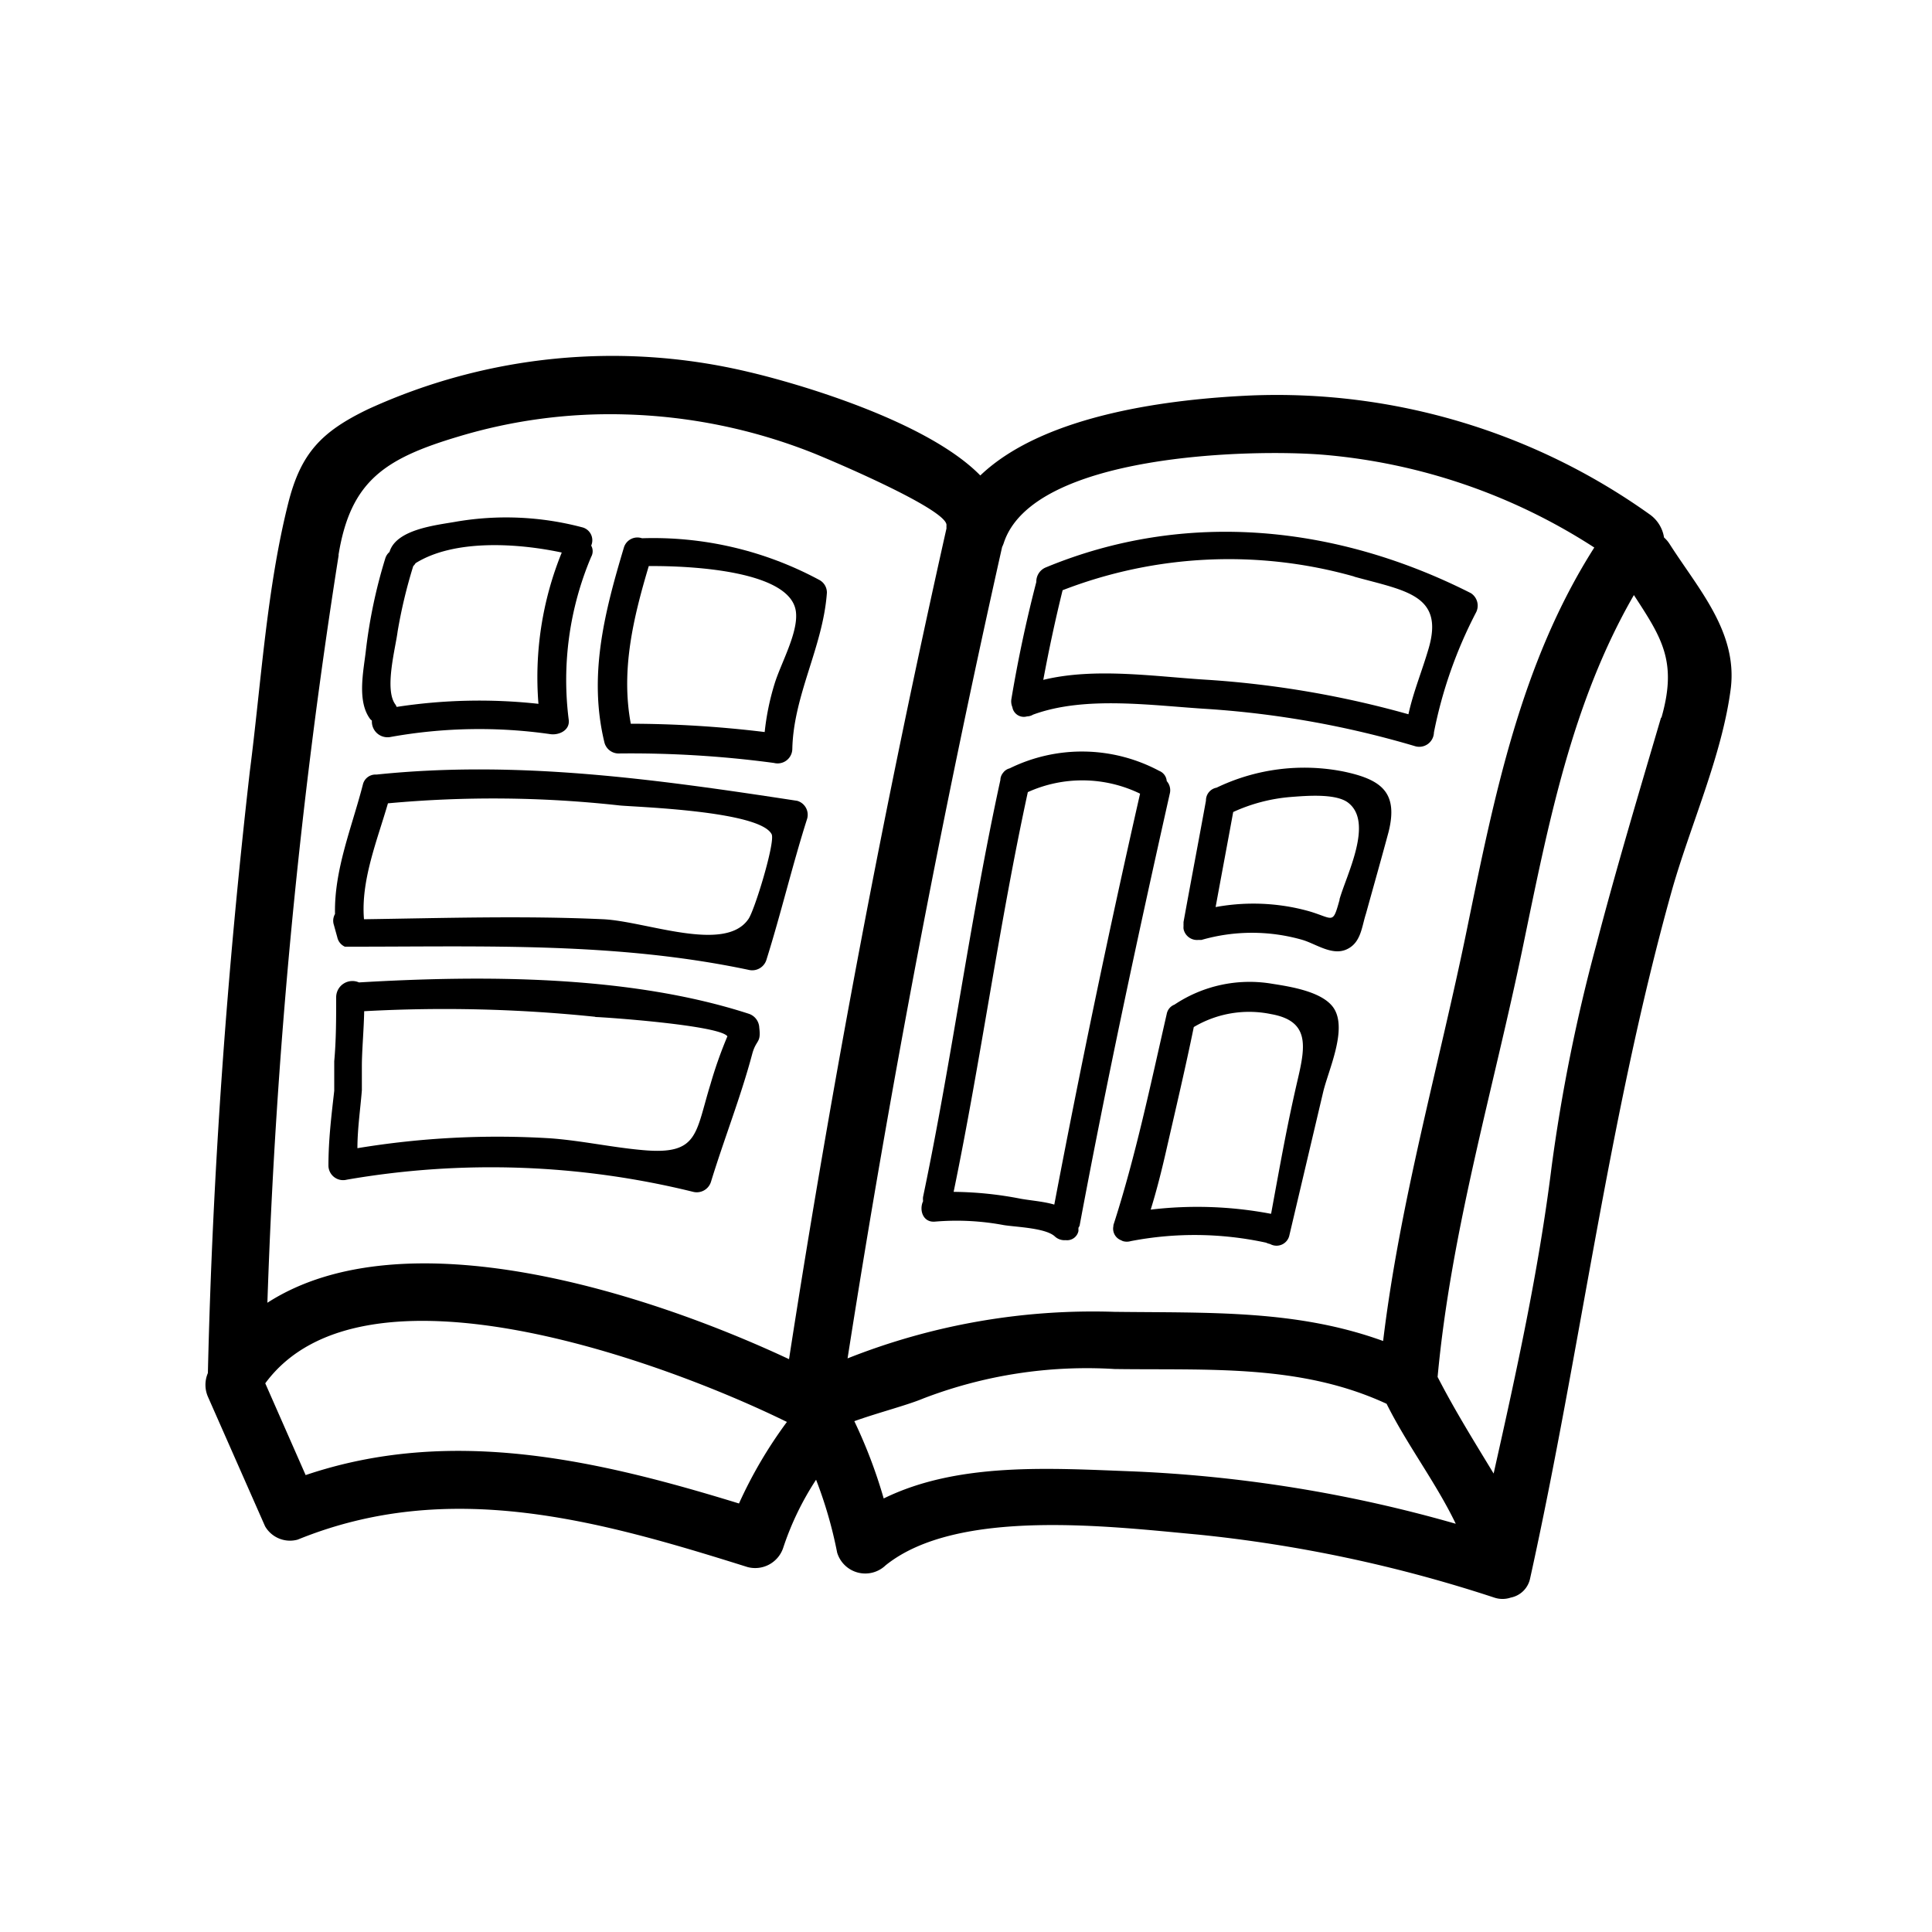 <svg xmlns="http://www.w3.org/2000/svg" data-name="open book comic" viewBox="0 0 100 100" x="0px" y="0px" style="max-width:100%" height="100%"><title style="" fill="currentColor">Artboard 1</title><path d="M86.42,28.16a1.59,1.59,0,0,0-.29-.34,1.8,1.8,0,0,0-.75-1.2,33.22,33.22,0,0,0-20.64-6.15c-4,.18-10.64.93-14,4.14-2.78-2.84-9.55-4.79-12-5.36a30.36,30.36,0,0,0-19.69,1.93c-2.41,1.16-3.47,2.27-4.12,4.82-1.13,4.47-1.41,9.35-2,13.93C11.75,50.27,11,60.66,10.76,71.07v0a1.54,1.54,0,0,0,0,1.22L13.72,79a1.49,1.49,0,0,0,1.69.69c7.83-3.19,15.58-1,23.28,1.42a1.53,1.53,0,0,0,1.85-1,15,15,0,0,1,1.7-3.52,22.23,22.23,0,0,1,1.09,3.77,1.52,1.52,0,0,0,2.51.66c3.73-3,11.7-2,16.18-1.59a72.27,72.27,0,0,1,15.32,3.26,1.34,1.34,0,0,0,.86,0,1.27,1.27,0,0,0,1-1c2.61-11.81,4.06-23.86,7.31-35.51.95-3.4,2.64-7.08,3.08-10.59C89.92,32.68,87.9,30.48,86.42,28.16Zm-17.9-4.62a30.51,30.51,0,0,1,14,4.8c-3.82,6-5.18,12.89-6.61,19.85s-3.45,14-4.32,21.22c-4.49-1.63-9-1.45-13.92-1.51a34.43,34.43,0,0,0-13.8,2.41q3.31-21.12,8-42a1.63,1.63,0,0,0,.08-.19C53.44,23.48,64.79,23.23,68.52,23.54Zm-51,5.19c.62-3.84,2.4-5,6.23-6.14a27.14,27.14,0,0,1,8.58-1.14,28.43,28.43,0,0,1,9.76,2c.9.36,6.93,2.91,6.9,3.73a1.6,1.6,0,0,0,0,.17q-4.8,21.37-8.15,43c-7.3-3.42-19.9-7.49-27-2.92A314.86,314.86,0,0,1,17.53,28.73ZM38.25,77.82c-7.41-2.28-14.94-4-22.43-1.47L13.73,71.6c5.07-6.9,20.76-1.07,27,2A23,23,0,0,0,38.25,77.82Zm20.42-1.66c-4.26-.16-9.06-.5-12.93,1.4a25.86,25.86,0,0,0-1.52-4c1.19-.43,2.72-.82,3.58-1.18a23.63,23.63,0,0,1,9.89-1.52c4.87.07,9.61-.27,14.08,1.8,1.06,2.13,2.55,4.07,3.58,6.21A71.48,71.48,0,0,0,58.67,76.16Zm27.3-39c-1.15,3.91-2.32,7.81-3.35,11.76a89,89,0,0,0-2.31,11.48c-.67,5.38-1.82,10.61-3,15.87-1-1.65-2-3.25-2.9-5,.7-7.58,2.88-14.85,4.42-22.29,1.31-6.33,2.52-12.6,5.74-18.18C86,33,86.83,34.22,86,37.13Z" style="" fill="currentColor"></path><path d="M19.25,37.3a.81.81,0,0,0,.94.85A25.91,25.91,0,0,1,28.49,38c.42.06,1-.18.95-.72a16.35,16.35,0,0,1,1.16-8.46.59.59,0,0,0,0-.58.69.69,0,0,0-.48-.95A15.38,15.38,0,0,0,23.62,27c-1,.18-3.11.38-3.46,1.57a.71.71,0,0,0-.22.34,26.54,26.54,0,0,0-1,4.74c-.12,1.07-.48,2.65.23,3.58Zm9.83-8.71a17.13,17.13,0,0,0-1.21,7.84,28.16,28.16,0,0,0-7.34.16.65.65,0,0,0-.06-.12c-.59-.77,0-2.91.11-3.78a25.89,25.89,0,0,1,.81-3.39s0,0,0,0a.68.68,0,0,0,.12-.15C23.51,27.9,26.79,28.11,29.08,28.6Z" style="" fill="currentColor"></path><path d="M32,39a55.62,55.62,0,0,1,8.06.49.76.76,0,0,0,.95-.72c.06-2.8,1.59-5.29,1.79-8.09a.74.74,0,0,0-.37-.65,18.11,18.11,0,0,0-9.2-2.17.73.73,0,0,0-.94.49c-1,3.34-1.85,6.63-1,10.1A.76.76,0,0,0,32,39ZM41.2,31.7c.11,1.08-.8,2.67-1.11,3.7a13,13,0,0,0-.51,2.49,58.12,58.12,0,0,0-6.93-.43c-.52-2.78.13-5.48.93-8.16C35.87,29.28,41,29.56,41.2,31.7Z" style="" fill="currentColor"></path><path d="M17.28,47.87l.18.65a.69.69,0,0,0,.39.48L18,49l.12,0,.09,0c6.94,0,13.72-.24,20.54,1.2a.77.77,0,0,0,.92-.52c.76-2.42,1.34-4.89,2.11-7.31a.75.75,0,0,0-.52-.92C34,40.34,26.83,39.33,19.5,40.09l-.07,0a.67.67,0,0,0-.65.53c-.57,2.21-1.49,4.4-1.44,6.69A.69.69,0,0,0,17.28,47.87Zm14.79-6.18c.78.08,7.25.27,7.87,1.49.2.4-.9,4-1.21,4.4-1.22,1.76-5.28.11-7.5,0-4.11-.19-8.27-.06-12.39,0-.17-2,.68-4.07,1.24-6A59.4,59.4,0,0,1,32.07,41.69Z" style="" fill="currentColor"></path><path d="M17,60.34a.76.76,0,0,0,.95.72,43.71,43.71,0,0,1,17.93.63.77.77,0,0,0,.92-.52c.67-2.19,1.54-4.39,2.13-6.6.21-.79.47-.55.37-1.38a.79.79,0,0,0-.55-.72c-6.17-2-13.73-2-20.17-1.62a.84.84,0,0,0-1.18.77c0,1.11,0,2.21-.1,3.31a.62.62,0,0,0,0,.06c0,.41,0,1,0,1h0c0,.16,0,.31,0,.47C17.15,57.78,17,59,17,60.34Zm13.81-7.7c.36,0,6.44.42,6.84,1a22.13,22.13,0,0,0-.87,2.46c-.8,2.58-.61,3.69-3.5,3.43-1.6-.14-3.17-.49-4.78-.61a44.49,44.49,0,0,0-10,.51c0-1,.15-2,.23-3,0-.41,0-.83,0-1.24,0,0,0,0,0,0,0-.81.1-1.84.12-2.85A75.81,75.81,0,0,1,30.82,52.63Z" style="" fill="currentColor"></path><path d="M53.16,37.08a.62.62,0,0,0,.31-.09c2.72-1,6.22-.46,9.09-.29a49.16,49.16,0,0,1,10.71,1.93.76.76,0,0,0,.95-.72,23.11,23.11,0,0,1,2.18-6.21.77.77,0,0,0-.27-1c-6.95-3.52-14.76-4.33-22-1.33a.79.79,0,0,0-.49.75q-.78,3-1.29,6.06a.75.75,0,0,0,.05.42A.6.6,0,0,0,53.16,37.08Zm16.94-7.23c2.65.73,4.65.94,3.85,3.7-.36,1.23-.79,2.24-1.05,3.42a50.67,50.67,0,0,0-10.34-1.78c-2.72-.16-5.85-.66-8.56,0,.29-1.56.62-3.1,1-4.64A23.83,23.83,0,0,1,70.09,29.84Z" style="" fill="currentColor"></path><path d="M55.88,63.44c1.4-7.49,3-14.94,4.67-22.37a.71.71,0,0,0-.16-.64A.62.62,0,0,0,60,39.9a8.48,8.48,0,0,0-7.74-.13.6.6,0,0,0-.34.23.59.59,0,0,0-.14.37c-1.56,7.15-2.5,14.41-4,21.57a.75.75,0,0,0,0,.23c-.22.47,0,1.12.62,1.06a13.24,13.24,0,0,1,3.55.18c.6.1,2.15.14,2.64.58a.73.73,0,0,0,.57.2.6.6,0,0,0,.66-.47h0s0,0,0-.06l0-.11A.63.63,0,0,0,55.88,63.44Zm-6.52-1.75c1.42-6.87,2.35-13.83,3.84-20.69a6.84,6.84,0,0,1,5.81.08q-2.41,10.6-4.44,21.27c-.54-.16-1.13-.2-1.72-.3A18.84,18.84,0,0,0,49.36,61.69Z" style="" fill="currentColor"></path><path d="M69.52,39.93a10.47,10.47,0,0,0-6.55.84.67.67,0,0,0-.55.67c-.38,2.09-.78,4.18-1.16,6.28a.72.72,0,0,0,0,.08.8.8,0,0,0,0,.12.78.78,0,0,0,0,.16.71.71,0,0,0,.77.57h.16a9.45,9.45,0,0,1,5.23,0c.7.21,1.53.83,2.28.49s.78-1.17,1-1.84c.39-1.41.79-2.82,1.17-4.23C72.39,41,71.49,40.34,69.52,39.93Zm-.18,6.63c-.36,1.29-.3,1-1.5.63a10.29,10.29,0,0,0-1.44-.31,10.79,10.79,0,0,0-3.48.07c.3-1.64.61-3.28.91-4.92a8.85,8.85,0,0,1,3-.78c.78-.06,2.3-.19,2.94.29C71.12,42.56,69.69,45.28,69.33,46.56Z" style="" fill="currentColor"></path><path d="M65.85,50.92A7,7,0,0,0,60.79,52a.64.64,0,0,0-.4.48c-.84,3.67-1.61,7.37-2.76,10.93,0,0,0,0,0,0s0,0,0,.05a.64.64,0,0,0,.34.71h0l.15.07a.73.73,0,0,0,.41,0,17.42,17.42,0,0,1,7,.08.85.85,0,0,0,.21.07.68.68,0,0,0,1-.46l1.75-7.42c.27-1.13,1.26-3.22.55-4.32C68.48,51.33,66.81,51.07,65.85,50.92Zm1.33,4.91c-.55,2.36-.87,4.17-1.42,7.17H66v-.18s-.25,0-.25,0a20.41,20.41,0,0,0-6.19-.21c.31-1,.56-2,.79-3,.49-2.15,1-4.3,1.44-6.45a5.6,5.6,0,0,1,4-.67C67.77,52.84,67.58,54.11,67.18,55.83Z" style="" fill="currentColor"></path></svg>
